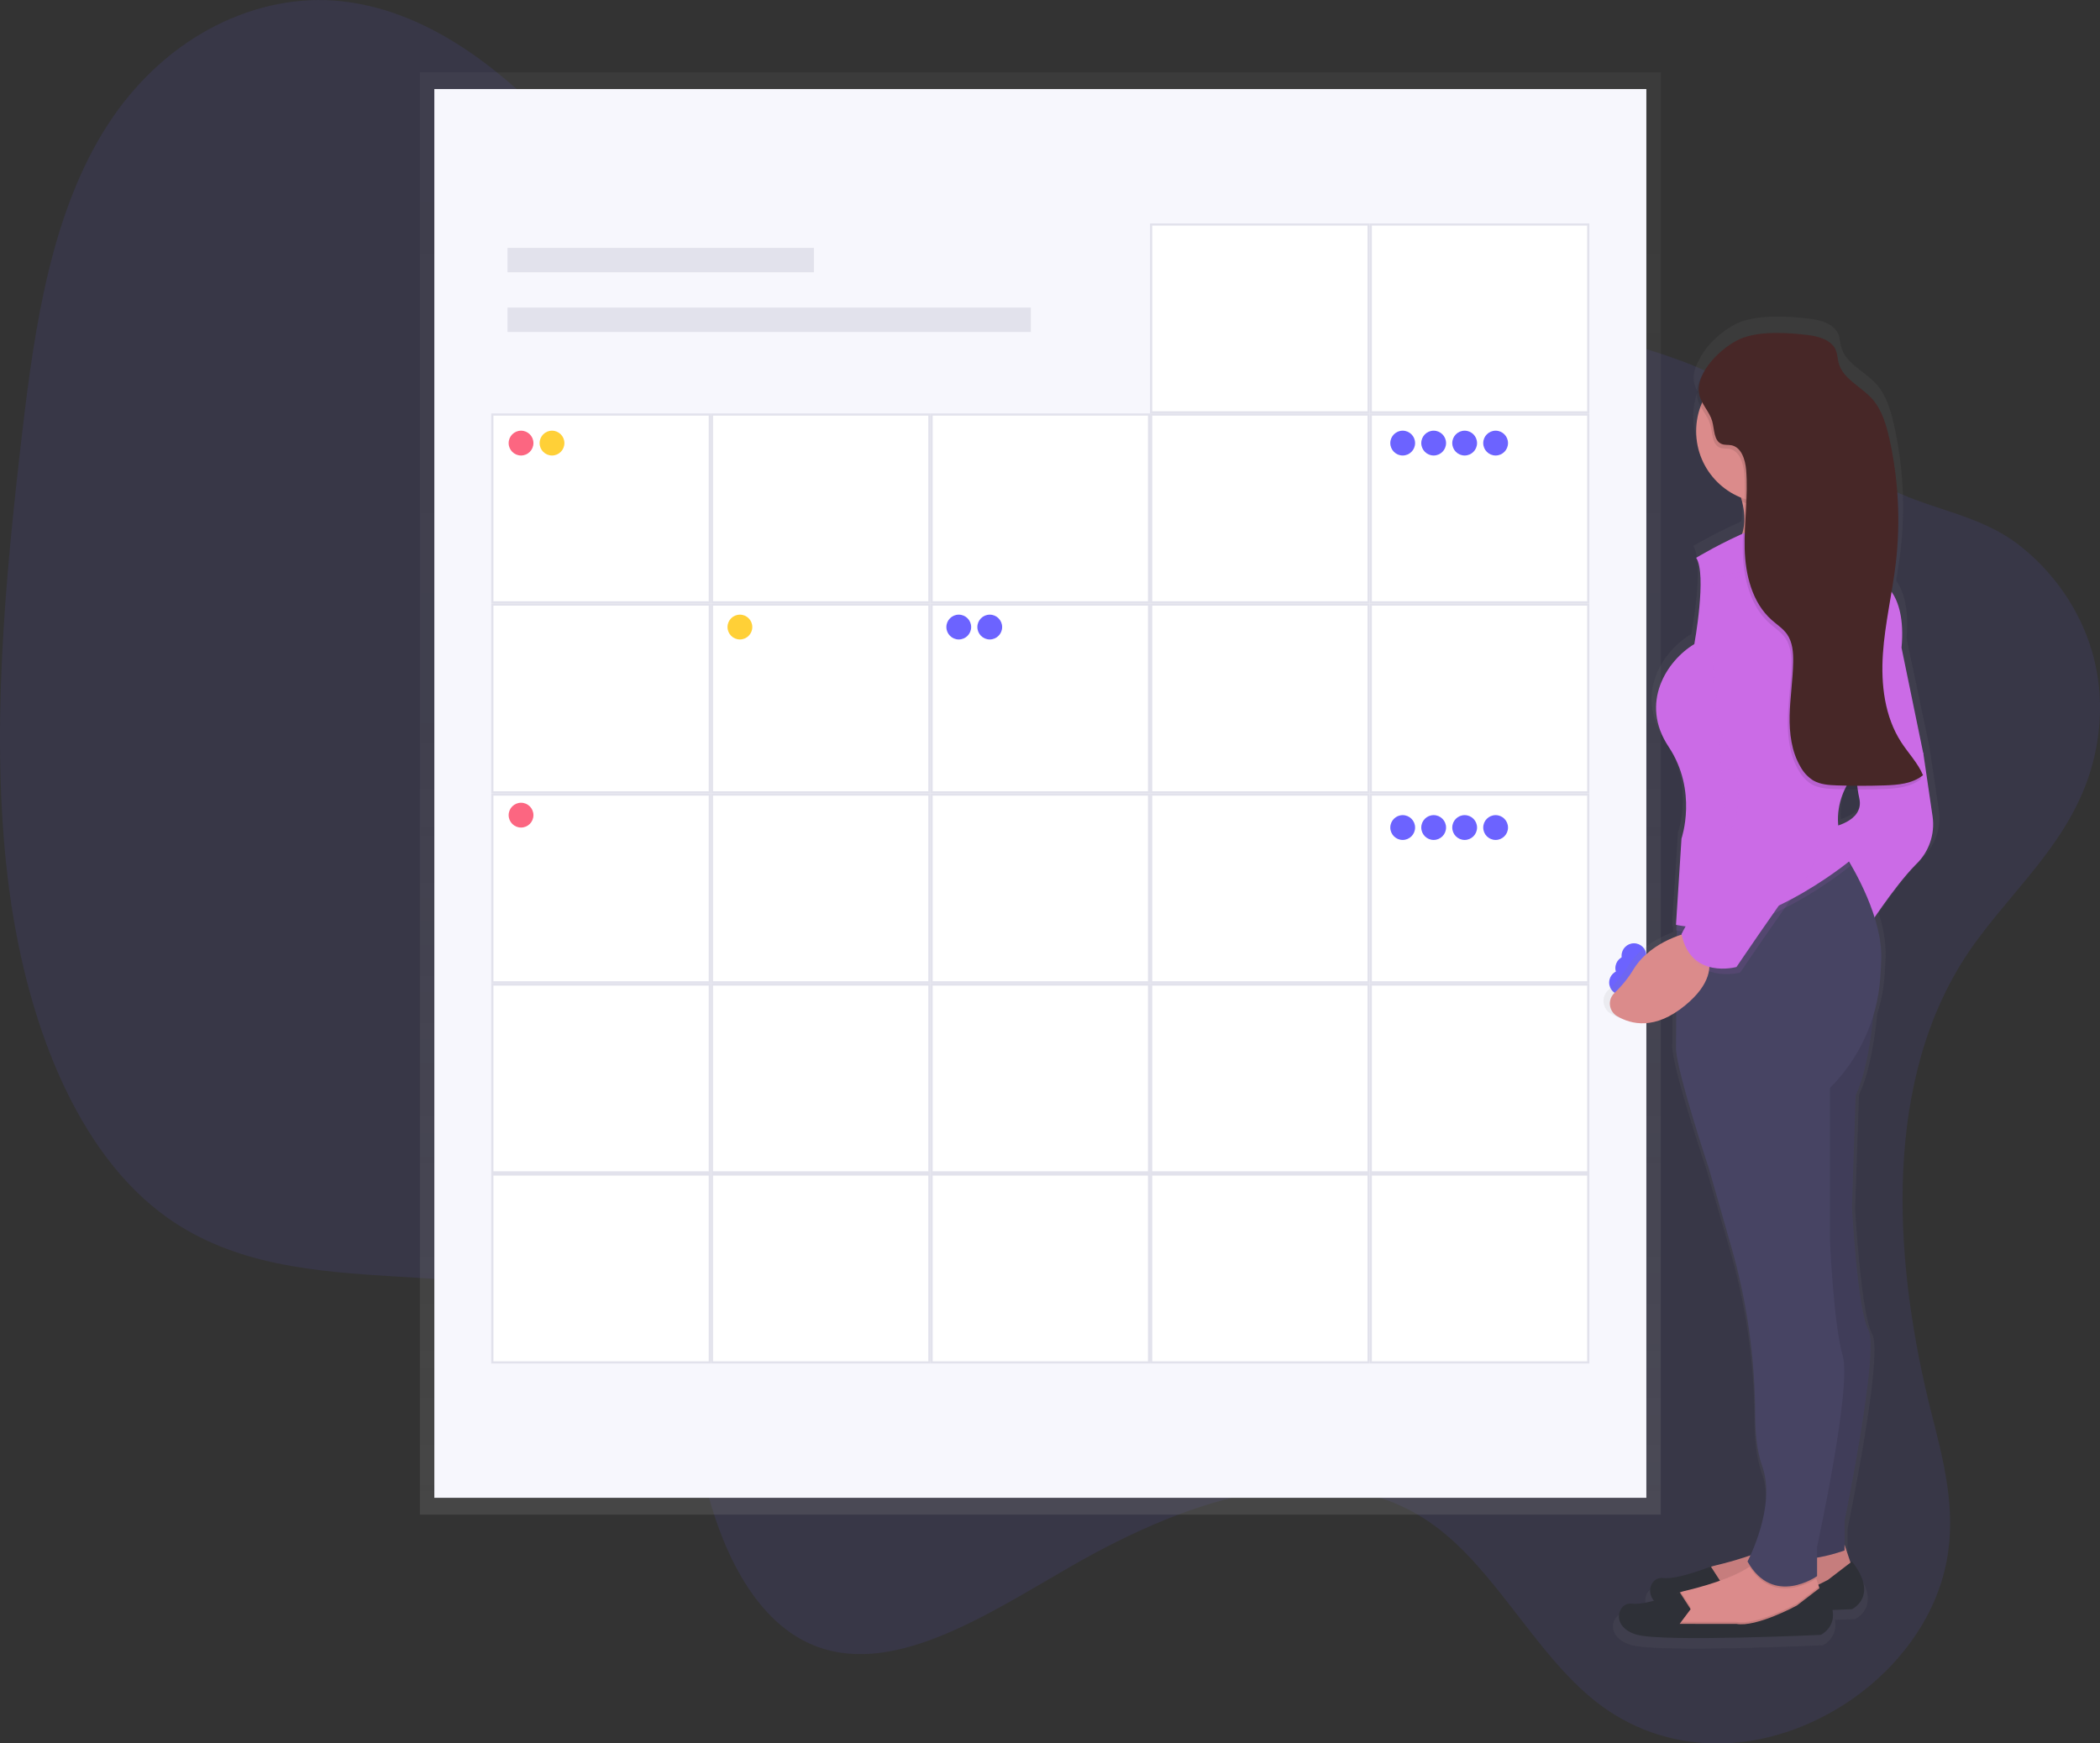 <svg width="318" height="264" viewBox="0 0 318 264" fill="none" xmlns="http://www.w3.org/2000/svg">
<rect x="0" y="0" width="318" height="264" fill="#333333" stroke="none"/>
<g clip-path="url(#clip0)">
<path opacity="0.1" d="M297.003 145.877C284.789 165.657 287.077 192.604 292.442 213.851C294.237 220.965 296.305 228.475 294.77 236.437C292.893 246.172 286.05 253.817 279.124 258.195C266.498 266.156 252.081 265.935 241.582 257.611C232.516 250.421 226.546 237.881 217.289 231.076C201.811 219.686 180.557 226.59 162.102 237.234C149.051 244.748 134.687 254.308 122.624 248.895C114.137 245.094 108.845 234.37 106.375 222.699C105.183 217.065 104.462 210.911 101.729 206.618C100.102 204.067 97.866 202.359 95.548 200.958C74.389 188.187 45.762 198.865 25.357 184.402C11.575 174.637 3.741 154.468 1.166 132.902C-1.409 111.335 0.708 88.258 3.359 65.538C5.246 49.384 7.798 32.103 16.268 18.966C25.229 5.07 39.353 -1.144 51.63 0.175C63.907 1.493 74.567 9.28 83.755 18.798C95.238 30.692 105.595 45.883 120.457 49.72C130.58 52.335 141.635 49.308 152.401 47.597C170.375 44.736 188.098 45.557 205.697 46.631C222.545 47.66 239.495 48.939 255.193 54.873C266.301 59.076 274.827 67.826 285.194 73.516C291.951 77.224 299.575 77.696 305.871 82.641C313.627 88.733 320.338 99.978 317.233 114.193C314.272 127.716 303.484 135.381 297.003 145.877Z" fill="#6C63FF"/>
<path d="M251.492 10.945H63.581V229.359H251.492V10.945Z" fill="url(#paint0_linear)"/>
<path d="M249.305 13.487H65.771V226.81H249.305V13.487Z" fill="#F7F7FD"/>
<path d="M123.253 37.532H76.856V41.231H123.253V37.532Z" fill="#E2E2EC"/>
<path d="M156.099 46.575H76.856V50.274H156.099V46.575Z" fill="#E2E2EC"/>
<path d="M240.516 33.998H207.587V62.442H240.516V33.998Z" fill="white"/>
<path d="M240.341 34.163V62.277H207.739V34.163H240.341ZM240.67 33.834H207.409V62.607H240.67V33.834Z" fill="#E2E2EC"/>
<path d="M207.258 33.998H174.33V62.442H207.258V33.998Z" fill="white"/>
<path d="M207.08 34.163V62.277H174.478V34.163H207.08ZM207.409 33.834H174.149V62.607H207.409V33.834Z" fill="#E2E2EC"/>
<path d="M240.516 62.772H207.587V91.215H240.516V62.772Z" fill="white"/>
<path d="M240.341 62.937V91.05H207.739V62.937H240.341ZM240.67 62.607H207.409V91.38H240.67V62.607Z" fill="#E2E2EC"/>
<path d="M207.258 62.772H174.33V91.215H207.258V62.772Z" fill="white"/>
<path d="M207.08 62.937V91.05H174.478V62.937H207.08ZM207.409 62.607H174.149V91.38H207.409V62.607Z" fill="#E2E2EC"/>
<path d="M174 62.772H141.072V91.215H174V62.772Z" fill="white"/>
<path d="M173.836 62.937V91.05H141.234V62.937H173.836ZM174.165 62.607H140.904V91.38H174.165V62.607Z" fill="#E2E2EC"/>
<path d="M140.743 62.772H107.815V91.215H140.743V62.772Z" fill="white"/>
<path d="M140.578 62.937V91.05H107.976V62.937H140.578ZM140.908 62.607H107.647V91.38H140.908V62.607Z" fill="#E2E2EC"/>
<path d="M107.485 62.772H74.557V91.215H107.485V62.772Z" fill="white"/>
<path d="M107.321 62.937V91.05H74.719V62.937H107.321ZM107.65 62.607H74.389V91.38H107.65V62.607Z" fill="#E2E2EC"/>
<path d="M240.516 91.542H207.587V119.985H240.516V91.542Z" fill="white"/>
<path d="M240.341 91.71V119.824H207.739V91.71H240.341ZM240.67 91.38H207.409V120.154H240.67V91.38Z" fill="#E2E2EC"/>
<path d="M207.258 91.542H174.33V119.985H207.258V91.542Z" fill="white"/>
<path d="M207.08 91.71V119.824H174.478V91.71H207.08ZM207.409 91.38H174.149V120.154H207.409V91.38Z" fill="#E2E2EC"/>
<path d="M174 91.542H141.072V119.985H174V91.542Z" fill="white"/>
<path d="M173.836 91.71V119.824H141.234V91.71H173.836ZM174.165 91.38H140.904V120.154H174.165V91.38Z" fill="#E2E2EC"/>
<path d="M140.743 91.542H107.815V119.985H140.743V91.542Z" fill="white"/>
<path d="M140.578 91.71V119.824H107.976V91.71H140.578ZM140.908 91.38H107.647V120.154H140.908V91.38Z" fill="#E2E2EC"/>
<path d="M107.485 91.542H74.557V119.985H107.485V91.542Z" fill="white"/>
<path d="M107.321 91.71V119.824H74.719V91.71H107.321ZM107.65 91.38H74.389V120.154H107.65V91.38Z" fill="#E2E2EC"/>
<path d="M240.516 120.315H207.587V148.759H240.516V120.315Z" fill="white"/>
<path d="M240.341 120.48V148.594H207.739V120.48H240.341ZM240.67 120.15H207.409V148.923H240.67V120.15Z" fill="#E2E2EC"/>
<path d="M207.258 120.315H174.33V148.759H207.258V120.315Z" fill="white"/>
<path d="M207.08 120.48V148.594H174.478V120.48H207.08ZM207.409 120.15H174.149V148.923H207.409V120.15Z" fill="#E2E2EC"/>
<path d="M174 120.315H141.072V148.759H174V120.315Z" fill="white"/>
<path d="M173.836 120.48V148.594H141.234V120.48H173.836ZM174.165 120.15H140.904V148.923H174.165V120.15Z" fill="#E2E2EC"/>
<path d="M140.743 120.315H107.815V148.759H140.743V120.315Z" fill="white"/>
<path d="M140.578 120.48V148.594H107.976V120.48H140.578ZM140.908 120.15H107.647V148.923H140.908V120.15Z" fill="#E2E2EC"/>
<path d="M107.485 120.315H74.557V148.759H107.485V120.315Z" fill="white"/>
<path d="M107.321 120.48V148.594H74.719V120.48H107.321ZM107.65 120.15H74.389V148.923H107.65V120.15Z" fill="#E2E2EC"/>
<path d="M240.516 149.085H207.587V177.529H240.516V149.085Z" fill="white"/>
<path d="M240.341 149.253V177.364H207.739V149.253H240.341ZM240.67 148.923H207.409V177.693H240.67V148.923Z" fill="#E2E2EC"/>
<path d="M207.258 149.085H174.33V177.529H207.258V149.085Z" fill="white"/>
<path d="M207.08 149.253V177.364H174.478V149.253H207.08ZM207.409 148.923H174.149V177.693H207.409V148.923Z" fill="#E2E2EC"/>
<path d="M174 149.085H141.072V177.529H174V149.085Z" fill="white"/>
<path d="M173.836 149.253V177.364H141.234V149.253H173.836ZM174.165 148.923H140.904V177.693H174.165V148.923Z" fill="#E2E2EC"/>
<path d="M140.743 149.085H107.815V177.529H140.743V149.085Z" fill="white"/>
<path d="M140.578 149.253V177.364H107.976V149.253H140.578ZM140.908 148.923H107.647V177.693H140.908V148.923Z" fill="#E2E2EC"/>
<path d="M107.485 149.085H74.557V177.529H107.485V149.085Z" fill="white"/>
<path d="M107.321 149.253V177.364H74.719V149.253H107.321ZM107.65 148.923H74.389V177.693H107.65V148.923Z" fill="#E2E2EC"/>
<path d="M240.516 177.858H207.587V206.302H240.516V177.858Z" fill="white"/>
<path d="M240.341 178.023V206.137H207.739V178.023H240.341ZM240.67 177.693H207.409V206.467H240.67V177.693Z" fill="#E2E2EC"/>
<path d="M207.258 177.858H174.33V206.302H207.258V177.858Z" fill="white"/>
<path d="M207.08 178.023V206.137H174.478V178.023H207.08ZM207.409 177.693H174.149V206.467H207.409V177.693Z" fill="#E2E2EC"/>
<path d="M174 177.858H141.072V206.302H174V177.858Z" fill="white"/>
<path d="M173.836 178.023V206.137H141.234V178.023H173.836ZM174.165 177.693H140.904V206.467H174.165V177.693Z" fill="#E2E2EC"/>
<path d="M140.743 177.858H107.815V206.302H140.743V177.858Z" fill="white"/>
<path d="M140.578 178.023V206.137H107.976V178.023H140.578ZM140.908 177.693H107.647V206.467H140.908V177.693Z" fill="#E2E2EC"/>
<path d="M107.485 177.858H74.557V206.302H107.485V177.858Z" fill="white"/>
<path d="M107.321 178.023V206.137H74.719V178.023H107.321ZM107.65 177.693H74.389V206.467H107.65V177.693Z" fill="#E2E2EC"/>
<path d="M78.901 68.976C79.938 68.976 80.778 68.135 80.778 67.097C80.778 66.059 79.938 65.218 78.901 65.218C77.864 65.218 77.024 66.059 77.024 67.097C77.024 68.135 77.864 68.976 78.901 68.976Z" fill="#FC6681"/>
<path d="M83.59 68.976C84.627 68.976 85.467 68.135 85.467 67.097C85.467 66.059 84.627 65.218 83.59 65.218C82.553 65.218 81.713 66.059 81.713 67.097C81.713 68.135 82.553 68.976 83.59 68.976Z" fill="#FFD037"/>
<path d="M145.185 96.833C146.222 96.833 147.062 95.992 147.062 94.954C147.062 93.916 146.222 93.075 145.185 93.075C144.149 93.075 143.308 93.916 143.308 94.954C143.308 95.992 144.149 96.833 145.185 96.833Z" fill="#6C63FF"/>
<path d="M149.878 96.833C150.915 96.833 151.755 95.992 151.755 94.954C151.755 93.916 150.915 93.075 149.878 93.075C148.841 93.075 148.001 93.916 148.001 94.954C148.001 95.992 148.841 96.833 149.878 96.833Z" fill="#6C63FF"/>
<path d="M245.551 150.667C246.587 150.667 247.428 149.826 247.428 148.788C247.428 147.75 246.587 146.909 245.551 146.909C244.514 146.909 243.674 147.75 243.674 148.788C243.674 149.826 244.514 150.667 245.551 150.667Z" fill="#6C63FF"/>
<path d="M246.489 148.478C247.526 148.478 248.366 147.637 248.366 146.599C248.366 145.562 247.526 144.72 246.489 144.72C245.453 144.72 244.612 145.562 244.612 146.599C244.612 147.637 245.453 148.478 246.489 148.478Z" fill="#6C63FF"/>
<path d="M247.428 146.599C248.465 146.599 249.305 145.758 249.305 144.72C249.305 143.682 248.465 142.841 247.428 142.841C246.391 142.841 245.551 143.682 245.551 144.72C245.551 145.758 246.391 146.599 247.428 146.599Z" fill="#6C63FF"/>
<path d="M212.408 68.976C213.445 68.976 214.286 68.135 214.286 67.097C214.286 66.059 213.445 65.218 212.408 65.218C211.372 65.218 210.531 66.059 210.531 67.097C210.531 68.135 211.372 68.976 212.408 68.976Z" fill="#6C63FF"/>
<path d="M217.098 68.976C218.135 68.976 218.975 68.135 218.975 67.097C218.975 66.059 218.135 65.218 217.098 65.218C216.061 65.218 215.221 66.059 215.221 67.097C215.221 68.135 216.061 68.976 217.098 68.976Z" fill="#6C63FF"/>
<path d="M221.791 68.976C222.827 68.976 223.668 68.135 223.668 67.097C223.668 66.059 222.827 65.218 221.791 65.218C220.754 65.218 219.914 66.059 219.914 67.097C219.914 68.135 220.754 68.976 221.791 68.976Z" fill="#6C63FF"/>
<path d="M226.48 68.976C227.517 68.976 228.357 68.135 228.357 67.097C228.357 66.059 227.517 65.218 226.48 65.218C225.443 65.218 224.603 66.059 224.603 67.097C224.603 68.135 225.443 68.976 226.48 68.976Z" fill="#6C63FF"/>
<path d="M212.408 127.192C213.445 127.192 214.286 126.35 214.286 125.313C214.286 124.275 213.445 123.434 212.408 123.434C211.372 123.434 210.531 124.275 210.531 125.313C210.531 126.35 211.372 127.192 212.408 127.192Z" fill="#6C63FF"/>
<path d="M217.098 127.192C218.135 127.192 218.975 126.35 218.975 125.313C218.975 124.275 218.135 123.434 217.098 123.434C216.061 123.434 215.221 124.275 215.221 125.313C215.221 126.35 216.061 127.192 217.098 127.192Z" fill="#6C63FF"/>
<path d="M221.791 127.192C222.827 127.192 223.668 126.35 223.668 125.313C223.668 124.275 222.827 123.434 221.791 123.434C220.754 123.434 219.914 124.275 219.914 125.313C219.914 126.35 220.754 127.192 221.791 127.192Z" fill="#6C63FF"/>
<path d="M226.48 127.192C227.517 127.192 228.357 126.35 228.357 125.313C228.357 124.275 227.517 123.434 226.48 123.434C225.443 123.434 224.603 124.275 224.603 125.313C224.603 126.35 225.443 127.192 226.48 127.192Z" fill="#6C63FF"/>
<path d="M112.043 96.833C113.08 96.833 113.92 95.992 113.92 94.954C113.92 93.916 113.08 93.075 112.043 93.075C111.006 93.075 110.166 93.916 110.166 94.954C110.166 95.992 111.006 96.833 112.043 96.833Z" fill="#FFD037"/>
<path d="M78.901 125.316C79.938 125.316 80.778 124.475 80.778 123.437C80.778 122.399 79.938 121.558 78.901 121.558C77.864 121.558 77.024 122.399 77.024 123.437C77.024 124.475 77.864 125.316 78.901 125.316Z" fill="#FC6681"/>
<path d="M243.931 153.503C245.989 154.719 249.2 155.51 253.267 152.896L253.227 158.685C253.517 162.641 258.42 177.117 258.42 177.117L261.878 189.017C264.356 197.425 265.635 206.141 265.679 214.906C265.679 217.811 265.949 220.804 266.782 223.056C268.623 228.037 266.057 234.455 264.944 236.845C263.071 237.479 261.166 238.016 259.237 238.454C259.064 238.494 258.893 238.546 258.727 238.609L258.704 238.576C258.704 238.576 253.514 240.637 251.208 240.353C249.489 240.142 248.413 242.288 249.759 243.867C248.488 244.197 247.184 244.431 246.305 244.322C244 244.039 242.844 248.008 247.171 249.142C251.498 250.276 276.016 249.142 276.016 249.142C276.705 248.797 277.261 248.232 277.595 247.536C277.928 246.84 278.022 246.053 277.86 245.298C279.744 245.226 280.919 245.17 280.919 245.17C280.919 245.17 285.246 243.192 280.919 237.795L280.689 237.97L279.763 235.243V231.561C279.763 231.561 285.243 205.188 283.514 202.069C281.785 198.95 280.919 183.07 280.919 183.07L281.505 165.773C283.07 162.542 283.87 157.478 284.275 153.519C284.863 151.63 285.235 149.68 285.381 147.707C285.451 146.777 285.507 145.802 285.543 144.789C285.557 142.57 285.194 140.363 284.469 138.265C286.116 135.892 288.793 132.223 291.003 130.053C294.464 126.651 293.598 122.679 293.598 122.679L292.155 113.036L288.694 96.589C289.129 92.026 288.177 89.399 287.127 87.915C287.377 86.442 287.611 84.968 287.785 83.488C288.553 77.051 288.211 70.53 286.774 64.209C286.274 62.004 285.592 59.742 284.048 58.071C282.299 56.178 279.46 55.025 278.808 52.545C278.647 51.929 278.64 51.273 278.407 50.68C277.774 49.058 275.772 48.468 274.02 48.257C270.898 47.877 266.383 47.597 263.383 48.817C261.289 49.674 258.404 52.035 257.258 54.566C256.599 55.73 256.293 56.953 256.573 58.104C256.683 58.528 256.851 58.935 257.07 59.314C256.623 60.526 256.396 61.809 256.398 63.102C256.409 65.323 257.087 67.491 258.345 69.321C259.604 71.151 261.383 72.56 263.452 73.364C263.521 73.582 263.584 73.796 263.637 74.007C263.768 74.515 263.862 75.031 263.92 75.553C263.864 76.542 263.801 77.561 263.755 78.566C263.722 78.705 263.687 78.841 263.65 78.975C261.169 80.074 258.751 81.309 256.405 82.674C258.137 85.225 256.115 96.002 256.115 96.002C251.788 98.554 247.461 105.078 252.078 111.882C256.695 118.686 254.096 126.058 254.096 126.058L253.375 137.145V137.164L253.23 139.383H253.286L253.23 140.224L253.356 140.247V141.15C251.33 141.895 248.37 143.398 246.605 146.177C245.77 147.544 244.754 148.792 243.585 149.886C243.316 150.119 243.107 150.412 242.975 150.743C242.843 151.073 242.792 151.43 242.825 151.784C242.859 152.138 242.977 152.478 243.169 152.777C243.362 153.076 243.623 153.325 243.931 153.503ZM278.759 124.044C278.585 122.126 278.939 120.196 279.783 118.466C280.461 118.479 281.141 118.486 281.822 118.489C281.891 118.967 281.973 119.422 282.072 119.837C282.658 122.336 280.317 123.533 278.756 124.04L278.759 124.044Z" fill="url(#paint1_linear)"/>
<path d="M279.329 233.951L280.438 237.284L276.816 240.91L264.882 243.689L256.277 242.855L256.833 239.799C256.997 239.142 257.34 238.543 257.822 238.068C258.304 237.593 258.908 237.26 259.566 237.106C263.103 236.275 269.848 234.376 271.264 231.742L279.329 233.951Z" fill="#DB8B8B"/>
<path opacity="0.1" d="M279.329 233.951L280.438 237.284L276.816 240.91L264.882 243.689L256.277 242.855L256.833 239.799C256.997 239.142 257.34 238.543 257.822 238.068C258.304 237.593 258.908 237.26 259.566 237.106C263.103 236.275 269.848 234.376 271.264 231.742L279.329 233.951Z" fill="black"/>
<path d="M259.066 242.008L260.732 239.786L259.066 237.211C259.066 237.211 254.07 239.229 251.851 238.952C249.631 238.675 248.521 242.578 252.684 243.676C256.846 244.774 280.438 243.676 280.438 243.676C280.438 243.676 284.601 241.731 280.438 236.453L276.816 239.232C276.816 239.232 270.71 242.565 267.658 242.011L259.066 242.008Z" fill="#2E3037"/>
<path d="M251.571 246.725L260.176 247.56L272.11 244.78L275.733 241.154L275.439 240.271L275.024 239.031L274.61 237.824L266.561 235.603C266.15 236.274 265.586 236.839 264.915 237.251C262.3 239.041 257.604 240.333 254.847 240.979C254.736 241.007 254.626 241.041 254.518 241.082C253.934 241.278 253.409 241.618 252.991 242.071C252.574 242.524 252.276 243.075 252.127 243.673L251.571 246.725Z" fill="#DB8B8B"/>
<path opacity="0.1" d="M251.571 246.725L260.176 247.56L272.11 244.78L275.733 241.154L275.439 240.271L272.127 242.822C272.127 242.822 266.021 246.155 262.968 245.601H254.347L256.013 243.379L254.518 241.072C253.934 241.268 253.409 241.608 252.991 242.061C252.574 242.514 252.276 243.065 252.127 243.663L251.571 246.725Z" fill="black"/>
<path d="M254.347 245.898L256.013 243.676L254.347 241.101C254.347 241.101 249.351 243.119 247.131 242.842C244.912 242.565 243.802 246.468 247.965 247.566C252.127 248.664 275.719 247.566 275.719 247.566C275.719 247.566 279.882 245.621 275.719 240.343L272.097 243.122C272.097 243.122 265.991 246.455 262.939 245.901L254.347 245.898Z" fill="#2E3037"/>
<path d="M261.285 84.747C261.285 84.747 274.61 86.135 272.667 80.58C272.123 79.005 271.982 77.319 272.255 75.675C272.601 73.637 273.406 71.704 274.61 70.024L262.119 71.969C262.867 73.222 263.437 74.574 263.811 75.985C265.3 81.876 261.285 84.747 261.285 84.747Z" fill="#DB8B8B"/>
<path d="M284.044 148.096C284.044 148.096 283.768 160.043 280.992 165.878L280.435 182.826C280.435 182.826 281.268 198.387 282.935 201.443C284.601 204.499 279.312 230.338 279.312 230.338V234.785C279.312 234.785 270.421 238.118 267.931 234.228L270.43 201.162L269.321 155.319L284.044 148.096Z" fill="#474463"/>
<path opacity="0.1" d="M284.044 148.096C284.044 148.096 283.768 160.043 280.992 165.878L280.435 182.826C280.435 182.826 281.268 198.387 282.935 201.443C284.601 204.499 279.312 230.338 279.312 230.338V234.785C279.312 234.785 270.421 238.118 267.931 234.228L270.43 201.162L269.321 155.319L284.044 148.096Z" fill="black"/>
<path d="M289.597 109.752L291.263 114.2L292.649 123.648C292.837 124.964 292.708 126.306 292.273 127.562C291.838 128.818 291.11 129.953 290.15 130.871C286.821 134.204 282.378 141.15 282.378 141.15L277.109 125.326C277.109 125.326 282.378 124.492 281.552 120.879C280.725 117.266 280.992 110.573 280.992 110.573L289.597 109.752Z" fill="#CB6BE6"/>
<path opacity="0.05" d="M289.597 109.752L291.263 114.2L292.649 123.648C292.837 124.964 292.708 126.306 292.273 127.562C291.838 128.818 291.11 129.953 290.15 130.871C286.821 134.204 282.378 141.15 282.378 141.15L277.109 125.326C277.109 125.326 282.378 124.492 281.552 120.879C280.725 117.266 280.992 110.573 280.992 110.573L289.597 109.752Z" fill="#CB6BE6"/>
<path opacity="0.1" d="M264.928 237.254C268.488 242.859 274.03 239.684 275.011 239.051L274.61 237.824L266.561 235.603C266.154 236.274 265.594 236.84 264.928 237.254Z" fill="black"/>
<path d="M253.794 158.932C254.07 162.822 258.789 176.991 258.789 176.991L262.119 188.651C264.504 196.896 265.736 205.432 265.777 214.016C265.777 216.861 266.037 219.795 266.841 222C269.061 228.113 264.621 236.45 264.621 236.45C268.507 243.396 275.159 238.672 275.159 238.672V234.228C275.159 234.228 280.429 210.053 279.045 205.333C277.662 200.612 277.102 187.827 277.102 187.827V164.751C281.549 160.316 284.252 154.428 284.72 148.162C284.785 147.252 284.838 146.296 284.874 145.304C285.098 139.04 280.817 131.685 279.144 129.068C278.742 128.435 278.486 128.079 278.486 128.079L253.978 137.81L253.922 137.833V138.783V140.883L253.794 158.932Z" fill="#474463"/>
<path opacity="0.1" d="M262.119 71.966C262.867 73.219 263.437 74.571 263.811 75.981C265.168 76.497 266.614 76.735 268.064 76.682C269.515 76.628 270.939 76.285 272.255 75.672C272.601 73.635 273.406 71.703 274.61 70.024L262.119 71.966Z" fill="black"/>
<path d="M267.671 76.13C273.649 76.13 278.495 71.278 278.495 65.294C278.495 59.309 273.649 54.458 267.671 54.458C261.693 54.458 256.846 59.309 256.846 65.294C256.846 71.278 261.693 76.13 267.671 76.13Z" fill="#DB8B8B"/>
<path opacity="0.1" d="M253.794 140.873L253.912 140.896C265.55 143.293 280.162 131.148 280.162 131.148C279.77 130.487 279.432 129.796 279.151 129.081C278.749 128.448 278.492 128.092 278.492 128.092L253.985 137.824L253.922 138.796L253.794 140.873Z" fill="#CB6BE6"/>
<path d="M256.846 84.467C256.846 84.467 272.39 75.019 277.386 78.909L284.324 87.81C284.324 87.81 288.767 89.198 287.947 98.089L291.263 114.2L281.272 116.702C281.272 116.702 275.443 122.26 280.162 130.317C280.162 130.317 265.451 142.541 253.794 140.042L254.627 126.984C254.627 126.984 257.126 119.761 252.684 113.092C248.241 106.423 252.407 100.034 256.57 97.532C256.57 97.528 258.509 86.969 256.846 84.467Z" fill="#CB6BE6"/>
<path d="M256.013 141.15C256.013 141.15 250.184 142.261 247.408 146.708C246.607 148.042 245.63 149.262 244.504 150.334C244.25 150.565 244.054 150.851 243.93 151.17C243.806 151.489 243.758 151.833 243.79 152.174C243.822 152.515 243.933 152.844 244.114 153.135C244.295 153.425 244.541 153.67 244.833 153.849C247.036 155.167 250.629 155.988 255.167 152.256C262.952 145.874 256.013 141.15 256.013 141.15Z" fill="#DB8B8B"/>
<path opacity="0.1" d="M264.618 89.748C264.618 89.748 270.17 89.191 271.557 103.641C272.943 118.09 275.179 121.423 275.179 121.423C275.179 121.423 276.566 128.926 273.236 133.37C269.907 137.814 263.521 147.262 263.521 147.262C263.521 147.262 256.583 149.207 255.196 142.261L263.801 126.147C263.801 126.147 265.188 120.589 261.858 116.699C258.529 112.809 256.013 86.969 264.618 89.748Z" fill="#CB6BE6"/>
<path d="M264.052 88.914C264.052 88.914 269.604 88.357 270.99 102.806C272.377 117.256 274.613 120.589 274.613 120.589C274.613 120.589 275.999 128.092 272.67 132.536C269.34 136.98 262.955 146.428 262.955 146.428C262.955 146.428 256.016 148.373 254.63 141.427L263.235 125.313C263.235 125.313 264.621 119.755 261.292 115.865C257.963 111.974 255.457 86.135 264.052 88.914Z" fill="#CB6BE6"/>
<path opacity="0.1" d="M259.481 99.332C259.481 99.332 258.928 107.936 261.417 112.67C263.907 117.404 263.917 123.506 261.417 126.846" fill="#CB6BE6"/>
<path opacity="0.1" d="M258.094 88.776C258.094 88.776 260.314 86.554 266.699 86.274C273.085 85.993 275.858 84.052 275.858 84.052" fill="#CB6BE6"/>
<path opacity="0.1" d="M273.533 51.293C275.219 51.5 277.155 52.081 277.755 53.666C277.978 54.25 277.985 54.893 278.14 55.496C278.769 57.922 281.499 59.053 283.182 60.909C284.667 62.557 285.322 64.763 285.816 66.922C287.202 73.114 287.536 79.496 286.804 85.799C286.264 90.414 285.158 94.944 284.848 99.572C284.538 104.201 285.105 109.07 287.631 112.96C288.717 114.632 290.153 116.102 290.924 117.941C289.333 119.234 287.137 119.418 285.085 119.487C282.699 119.569 280.311 119.569 277.922 119.487C276.671 119.445 275.364 119.362 274.284 118.729C273.484 118.217 272.827 117.511 272.374 116.675C271.007 114.368 270.664 111.566 270.727 108.876C270.79 106.185 271.211 103.509 271.26 100.815C271.287 99.348 271.171 97.789 270.328 96.589C269.719 95.722 268.794 95.138 268.003 94.436C265.04 91.799 264.012 87.573 263.913 83.6C263.815 79.628 264.47 75.648 264.134 71.689C264.002 70.14 263.423 68.277 261.901 67.977C261.42 67.882 260.913 67.977 260.452 67.793C259.231 67.321 259.349 65.597 259 64.334C258.608 62.917 257.4 61.822 257.06 60.378C256.26 57.016 260.535 53.004 263.337 51.833C266.186 50.64 270.529 50.923 273.533 51.293Z" fill="black"/>
<path d="M273.809 50.739C275.495 50.947 277.432 51.527 278.031 53.112C278.255 53.696 278.262 54.339 278.416 54.942C279.045 57.368 281.775 58.499 283.458 60.355C284.943 62.004 285.599 64.209 286.093 66.368C287.479 72.561 287.813 78.942 287.081 85.245C286.541 89.86 285.434 94.39 285.125 99.019C284.815 103.647 285.381 108.516 287.907 112.406C288.994 114.078 290.43 115.548 291.2 117.388C289.61 118.68 287.413 118.864 285.362 118.934C282.975 119.015 280.588 119.015 278.199 118.934C276.948 118.891 275.64 118.808 274.56 118.175C273.76 117.663 273.103 116.957 272.65 116.122C271.283 113.814 270.941 111.012 271.004 108.322C271.066 105.632 271.488 102.955 271.537 100.261C271.563 98.794 271.448 97.235 270.605 96.035C269.996 95.168 269.07 94.585 268.28 93.882C265.316 91.245 264.289 87.019 264.19 83.046C264.091 79.074 264.747 75.095 264.411 71.135C264.279 69.586 263.699 67.723 262.178 67.423C261.697 67.328 261.19 67.423 260.729 67.239C259.507 66.767 259.626 65.043 259.277 63.781C258.885 62.363 257.676 61.269 257.337 59.825C256.537 56.462 260.811 52.45 263.614 51.28C266.462 50.083 270.806 50.366 273.809 50.739Z" fill="#472727"/>
</g>
<defs>
<linearGradient id="paint0_linear" x1="157.538" y1="229.355" x2="157.538" y2="10.945" gradientUnits="userSpaceOnUse">
<stop stop-color="#808080" stop-opacity="0.25"/>
<stop offset="0.54" stop-color="#808080" stop-opacity="0.12"/>
<stop offset="1" stop-color="#808080" stop-opacity="0.1"/>
</linearGradient>
<linearGradient id="paint1_linear" x1="-92731.8" y1="162805" x2="-92731.8" y2="39378" gradientUnits="userSpaceOnUse">
<stop stop-color="#808080" stop-opacity="0.25"/>
<stop offset="0.54" stop-color="#808080" stop-opacity="0.12"/>
<stop offset="1" stop-color="#808080" stop-opacity="0.1"/>
</linearGradient>
<clipPath id="clip0">
<rect width="318" height="264" fill="white" transform="translate(0)"/>
</clipPath>
</defs>
</svg>
